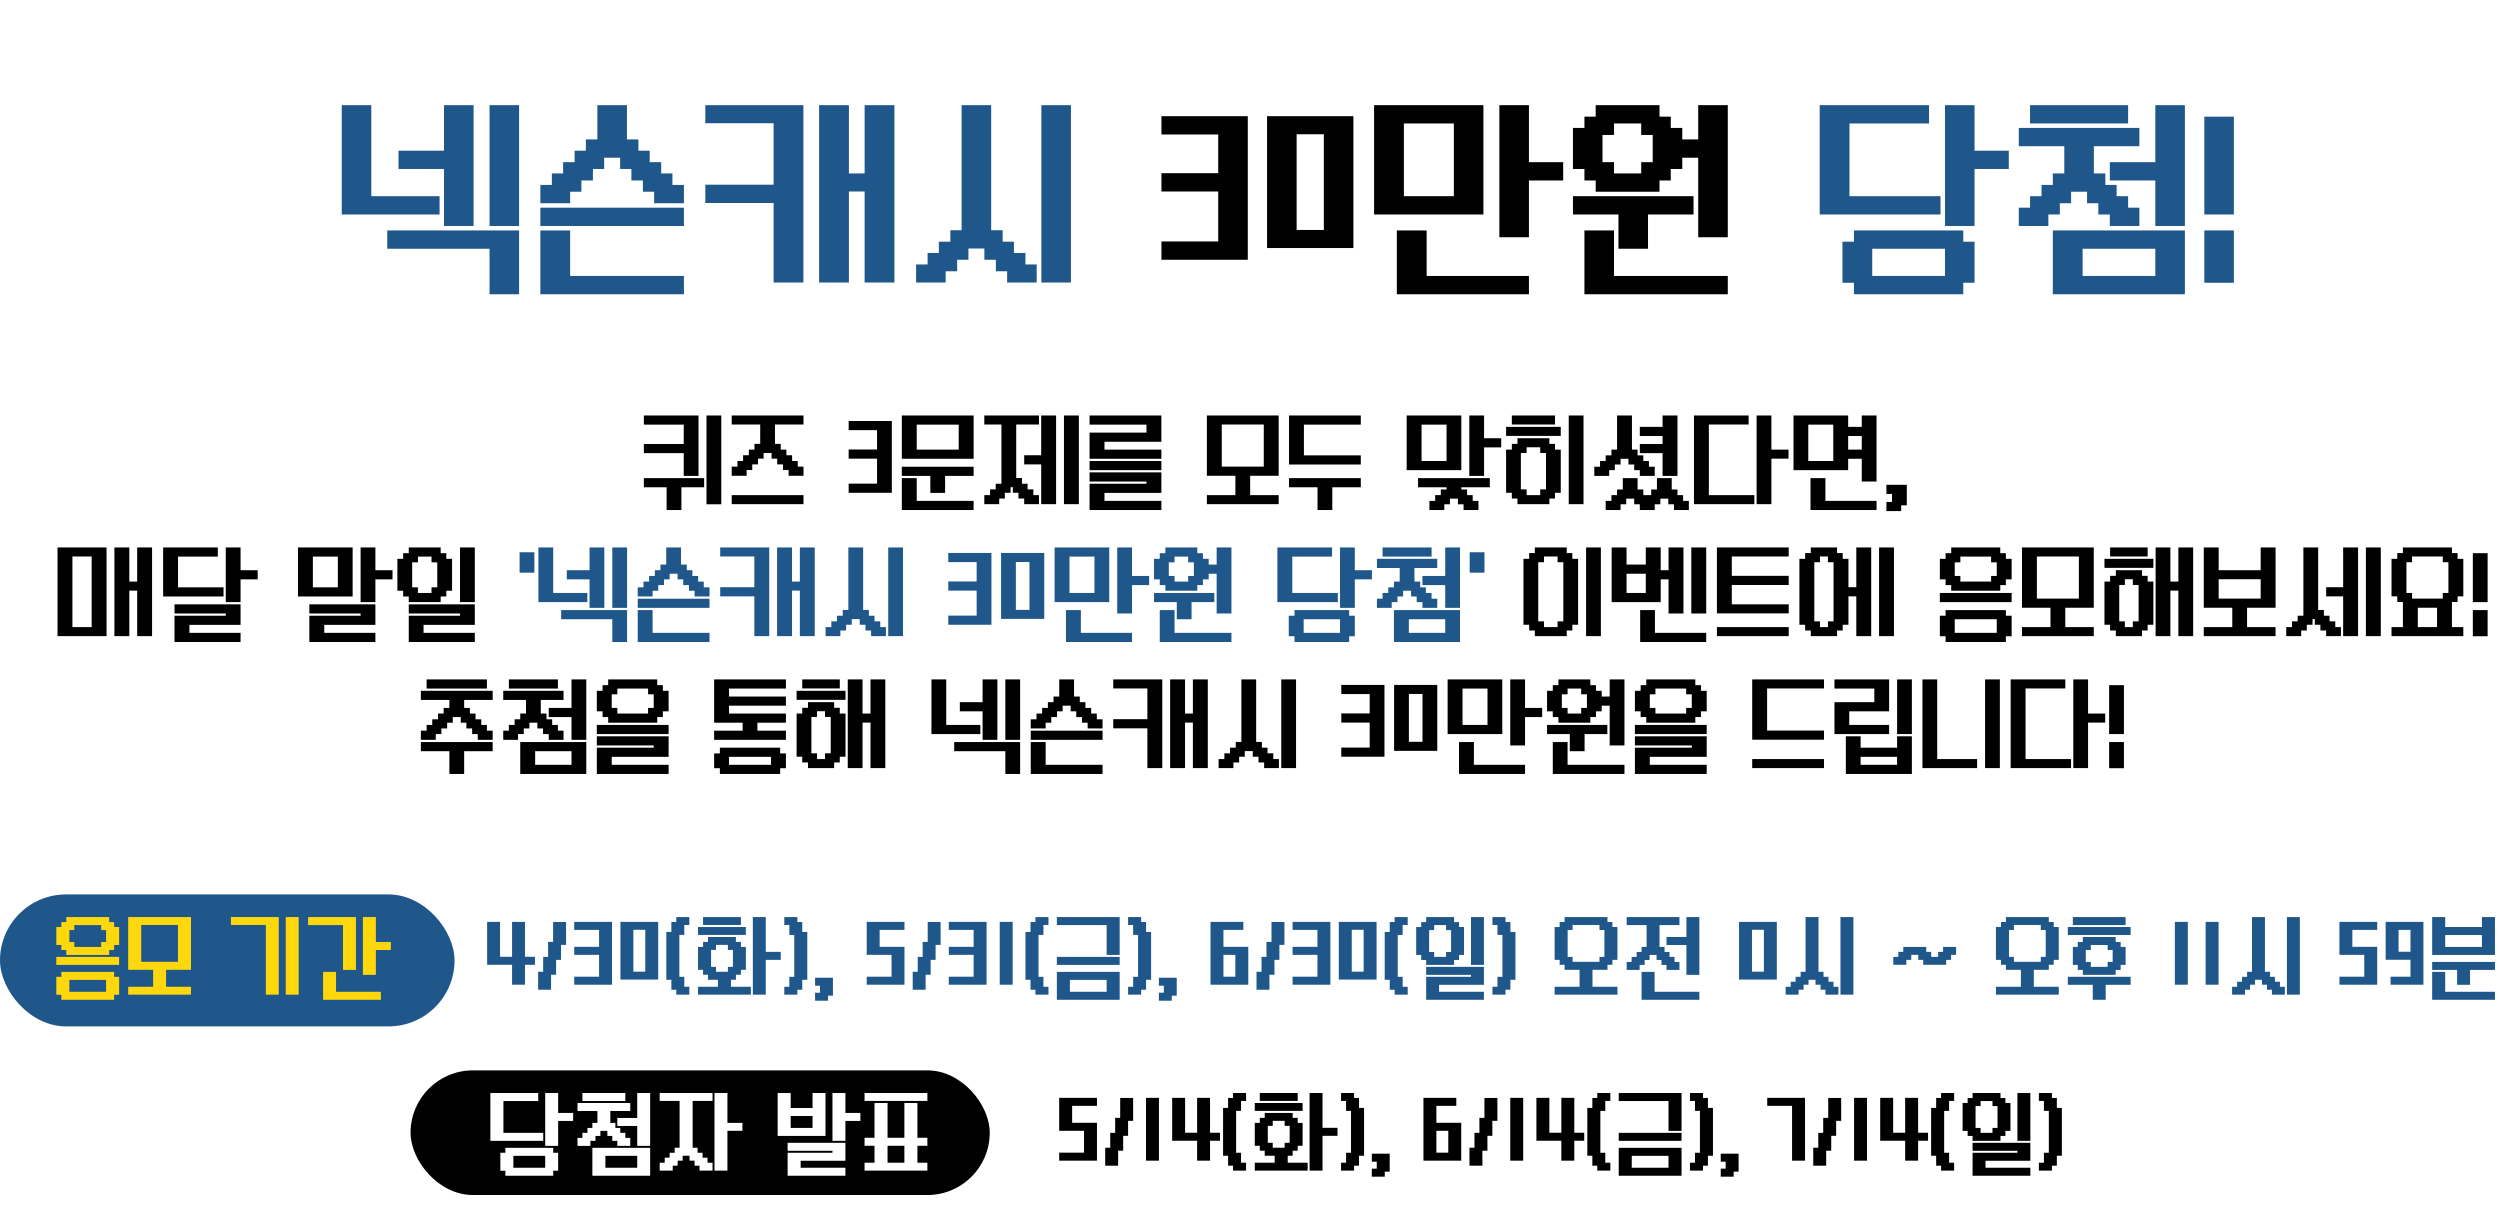 <svg width="341" height="167" viewBox="0 0 341 167" fill="none" xmlns="http://www.w3.org/2000/svg">
<g filter="url(#filter0_d_5013_6929)">
<path d="M66.773 38.136V31.928H52.821V29.432H70.805V38.136H66.773ZM60.565 28.824V21.048H54.357V18.552H60.565V12.344H64.597V28.824H60.565ZM66.773 28.824V12.344H70.805V28.824H66.773ZM46.613 27.256V12.344H50.645V24.76H59.957V27.256H46.613ZM73.705 38.136V29.432H77.769V35.64H93.289V38.136H73.705ZM73.705 28.824V26.328H93.289V28.824H73.705ZM73.705 25.72V23.224H75.273V21.656H76.809V20.12H78.377V18.552H79.913V17.016H81.481V12.344H85.513V17.016H87.081V18.552H88.617V20.12H90.185V21.656H91.721V23.224H93.289V25.72H89.225V24.152H87.689V22.616H86.121V21.048H84.585V19.512H82.409V21.048H80.873V22.616H79.305V24.152H77.769V25.72H73.705ZM105.519 36.536V25.688H96.207V23.192H105.519V14.808H96.207V12.344H109.583V36.536H105.519ZM111.727 36.536V12.344H115.791V21.656H117.935V12.344H121.999V36.536H117.935V24.12H115.791V36.536H111.727ZM124.956 36.536V34.072H126.524V32.504H128.06V30.968H129.628V29.4H131.164V12.344H135.196V29.4H136.764V30.968H138.3V32.504H139.868V34.072H141.404V36.536H137.372V35H135.836V33.432H134.268V31.896H132.092V33.432H130.556V35H128.988V36.536H124.956ZM142.044 36.536V12.344H146.076V36.536H142.044ZM252.879 38.136V36.568H251.311V30.968H252.879V29.432H267.791V30.968H269.327V36.568H267.791V38.136H252.879ZM265.295 35.64V31.928H255.375V35.64H265.295ZM265.295 28.824V12.344H269.327V18.552H273.999V21.048H269.327V28.824H265.295ZM248.207 27.256V12.344H263.119V14.84H252.271V24.76H264.687V27.256H248.207ZM280.003 38.136V29.432H298.019V38.136H280.003ZM293.987 35.64V31.928H284.067V35.64H293.987ZM275.363 28.824V26.328H276.899V24.76H278.467V23.224H280.003V21.656H281.571V17.944H275.363V15.448H291.811V17.944H285.603V21.656H287.171V23.224H288.707V24.76H290.275V26.328H291.811V28.824H287.779V27.256H286.211V25.72H284.675V24.152H282.499V25.72H280.963V27.256H279.395V28.824H275.363ZM293.987 28.824V22.616H287.779V20.12H293.987V12.344H298.019V28.824H293.987ZM276.899 14.84V12.344H290.275V14.84H276.899ZM300.668 36.568V29.432H304.7V36.568H300.668ZM300.668 27.256V13.912H304.7V27.256H300.668Z" fill="#1F578B"/>
<path d="M158.421 33.432V30.936H166.165V24.12H158.421V21.624H166.165V16.344H158.421V13.848H170.197V33.432H158.421ZM172.828 31.832V13.848H184.604V31.832H172.828ZM180.572 29.368V16.312H176.86V29.368H180.572ZM190.53 38.136V29.432H194.594V35.64H208.546V38.136H190.53ZM204.514 30.36V12.344H208.546V20.12H213.218V22.616H208.546V30.36H204.514ZM187.426 27.256V12.344H202.338V27.256H187.426ZM198.306 24.76V14.84H191.49V24.76H198.306ZM216.117 38.136V29.432H220.149V35.64H235.669V38.136H216.117ZM220.757 31.928V27.256H214.549V24.76H230.997V27.256H224.789V31.928H220.757ZM231.637 30.36V19.512H229.461V21.048H227.893V22.616H226.357V24.152H217.653V22.616H216.117V21.048H214.549V15.448H216.117V13.912H217.653V12.344H226.357V13.912H227.893V15.448H229.461V17.016H231.637V12.344H235.669V30.36H231.637ZM223.861 21.656V20.12H225.429V16.408H223.861V14.84H220.149V16.408H218.581V20.12H220.149V21.656H223.861Z" fill="black"/>
</g>
<g clip-path="url(#clip0_5013_6929)">
<path d="M90.926 69.568V66.464H87.822V65.216H96.046V66.464H92.942V69.568H90.926ZM96.366 68.784V56.672H98.382V68.784H96.366ZM93.262 64.912V61.808H87.822V60.56H93.262V57.92H87.822V56.672H95.278V64.912H93.262ZM99.806 68.768V67.536H109.598V68.768H99.806ZM99.806 64.896V63.648H100.59V62.88H101.358V62.096H102.142V61.328H102.91V60.544H103.694V57.904H99.806V56.672H109.598V57.904H105.71V60.544H106.494V61.328H107.262V62.096H108.046V62.88H108.814V63.648H109.598V64.896H107.566V64.112H106.798V63.344H106.014V62.56H105.246V61.792H104.158V62.56H103.39V63.344H102.606V64.112H101.838V64.896H99.806ZM115.758 67.216V65.968H119.63V62.56H115.758V61.312H119.63V58.672H115.758V57.424H121.646V67.216H115.758ZM123.009 69.568V65.216H125.041V68.32H132.801V69.568H123.009ZM126.897 67.232V64.912H123.009V63.664H132.801V64.912H128.913V67.232H126.897ZM123.009 62.576V56.672H132.801V62.576H123.009ZM130.769 61.328V57.92H125.041V61.328H130.769ZM134.26 68.768V67.536H135.044V66.752H135.812V65.984H136.596V57.904H134.26V56.672H141.716V57.904H138.612V65.2H139.396V65.984H140.164V66.752H140.948V67.536H141.716V68.768H139.7V68H138.916V67.216H138.148V66.448H137.844V67.216H137.06V68H136.292V68.768H134.26ZM142.02 68.768V63.344H139.7V62.096H142.02V56.672H144.052V68.768H142.02ZM145.124 68.768V56.672H147.156V68.768H145.124ZM148.618 69.568V65.984H156.378V65.68H148.618V64.432H158.41V67.232H150.65V68.32H158.41V69.568H148.618ZM148.618 64.128V62.88H158.41V64.128H148.618ZM148.618 62.576V59.008H156.378V57.92H148.618V56.672H158.41V60.256H150.65V61.328H158.41V62.576H148.618ZM164.618 68.768V67.536H168.506V64.896H164.618V56.672H174.41V64.896H170.522V67.536H174.41V68.768H164.618ZM172.378 63.648V57.904H166.65V63.648H172.378ZM179.709 69.568V66.464H175.821V65.216H185.613V66.464H181.725V69.568H179.709ZM175.821 63.36V56.672H185.613V57.92H177.853V62.112H185.613V63.36H175.821ZM194.973 69.568V68.32H195.757V67.536H196.525V66.768H197.309V66.464H193.421V65.216H203.213V66.464H199.325V66.768H200.109V67.536H200.877V68.32H201.661V69.568H199.629V68.784H198.861V68.016H197.773V68.784H197.005V69.568H194.973ZM200.413 64.912V56.672H202.429V59.776H204.765V61.024H202.429V64.912H200.413ZM191.869 64.128V56.672H199.325V64.128H191.869ZM197.309 62.88V57.92H193.901V62.88H197.309ZM206.983 68.768V68H206.215V67.216H205.431V61.328H206.215V60.544H206.983V59.776H211.335V60.544H212.103V61.328H212.887V67.216H212.103V68H211.335V68.768H206.983ZM213.975 68.768V56.672H215.991V68.768H213.975ZM210.087 67.536V66.752H210.871V61.792H210.087V61.008H208.231V61.792H207.447V66.752H208.231V67.536H210.087ZM205.431 59.456V58.224H212.887V59.456H205.431ZM206.215 57.904V56.672H212.103V57.904H206.215ZM219.015 69.568V68.32H219.799V67.536H220.567V66.768H221.351V65.216H223.367V66.768H224.151V67.536H225.223V66.768H226.007V65.216H228.023V66.768H228.807V67.536H229.575V68.32H230.359V69.568H228.327V68.784H227.559V68.016H226.471V68.784H225.703V69.568H223.671V68.784H222.903V68.016H221.815V68.784H221.047V69.568H219.015ZM217.463 64.912V63.664H218.247V62.88H219.015V62.112H219.799V61.328H220.567V56.672H222.599V61.328H223.367V62.112H224.151V62.88H224.919V63.664H225.703V64.912H223.671V64.128H222.903V63.36H222.119V62.576H221.047V63.36H220.263V64.128H219.495V64.912H217.463ZM226.775 64.912V61.808H223.671V60.56H226.775V59.472H223.671V58.224H226.775V56.672H228.807V64.912H226.775ZM231.057 68.768V56.672H238.513V57.904H233.089V67.536H239.297V68.768H231.057ZM239.601 68.768V56.672H241.617V61.328H243.953V62.56H241.617V68.768H239.601ZM246.954 69.568V65.216H248.986V68.32H255.962V69.568H246.954ZM253.946 65.68V62.576H252.09V64.128H244.634V56.672H252.09V58.224H253.946V56.672H255.962V65.68H253.946ZM250.058 62.88V57.92H246.65V62.88H250.058ZM253.946 61.328V59.472H252.09V61.328H253.946ZM257.303 69.712V68.464H258.071V67.376H257.303V66.128H260.087V68.928H259.319V69.712H257.303ZM7.846 86.768V74.672H14.534V86.768H7.846ZM15.606 86.768V74.672H17.638V79.328H18.71V74.672H20.742V86.768H18.71V80.56H17.638V86.768H15.606ZM12.502 85.536V75.904H9.878V85.536H12.502ZM23.804 87.568V83.984H30.796V83.68H23.804V82.432H32.812V85.232H25.836V86.32H32.812V87.568H23.804ZM30.796 82.128V74.672H32.812V77.776H35.148V79.024H32.812V82.128H30.796ZM22.252 81.36V74.672H29.708V75.92H24.284V80.112H30.492V81.36H22.252ZM42.195 87.568V83.984H49.187V83.68H42.195V82.432H51.203V85.232H44.227V86.32H51.203V87.568H42.195ZM49.187 82.128V74.672H51.203V77.776H53.539V79.024H51.203V82.128H49.187ZM40.643 81.36V74.672H48.099V81.36H40.643ZM46.083 80.112V75.92H42.675V80.112H46.083ZM55.756 87.568V83.984H62.748V83.68H55.756V82.432H64.764V85.232H57.772V86.32H64.764V87.568H55.756ZM55.756 82.128V81.36H54.988V80.576H54.204V76.224H54.988V75.456H55.756V74.672H60.108V75.456H60.876V76.224H61.66V80.576H60.876V81.36H60.108V82.128H55.756ZM62.748 82.128V74.672H64.764V82.128H62.748ZM58.86 80.88V80.112H59.644V76.704H58.86V75.92H57.004V76.704H56.22V80.112H57.004V80.88H58.86ZM209.35 86.768V86H208.582V85.216H207.798V76.224H208.582V75.44H209.35V74.672H213.702V75.44H214.47V76.224H215.254V85.216H214.47V86H213.702V86.768H209.35ZM216.342 86.768V74.672H218.358V86.768H216.342ZM212.454 85.536V84.752H213.238V76.688H212.454V75.904H210.598V76.688H209.814V84.752H210.598V85.536H212.454ZM223.718 87.568V83.216H225.734V86.32H232.726V87.568H223.718ZM227.59 83.68V79.024H226.518V82.128H219.83V74.672H221.862V77.008H224.486V74.672H226.518V77.776H227.59V74.672H229.622V83.68H227.59ZM230.694 83.68V74.672H232.726V83.68H230.694ZM224.486 80.88V78.256H221.862V80.88H224.486ZM234.188 86.768V85.536H243.98V86.768H234.188ZM234.188 83.664V74.672H243.98V75.904H236.22V78.544H243.98V79.792H236.22V82.432H243.98V83.664H234.188ZM246.992 86.768V86H246.224V85.216H245.44V76.224H246.224V75.44H246.992V74.672H250.576V75.44H251.344V76.224H252.128V80.096H253.2V74.672H255.232V86.768H253.2V81.344H252.128V85.216H251.344V86H250.576V86.768H246.992ZM256.304 86.768V74.672H258.336V86.768H256.304ZM249.328 85.536V84.752H250.096V76.688H249.328V75.904H248.24V76.688H247.472V84.752H248.24V85.536H249.328ZM265.379 87.568V86.784H264.595V83.984H265.379V83.216H273.603V83.984H274.387V86.784H273.603V87.568H265.379ZM272.355 86.32V84.464H266.627V86.32H272.355ZM264.595 82.128V80.88H274.387V82.128H264.595ZM266.147 80.576V79.808H265.379V79.024H264.595V76.224H265.379V75.456H266.147V74.672H272.835V75.456H273.603V76.224H274.387V79.024H273.603V79.808H272.835V80.576H266.147ZM271.587 79.328V78.56H272.355V76.704H271.587V75.92H267.395V76.704H266.627V78.56H267.395V79.328H271.587ZM275.798 86.768V85.536H279.686V82.896H275.798V74.672H285.59V82.896H281.702V85.536H285.59V86.768H275.798ZM283.558 81.648V75.904H277.83V81.648H283.558ZM288.601 86.768V86H287.817V85.216H287.049V79.328H287.817V78.544H288.601V77.776H292.169V78.544H292.937V79.328H293.721V85.216H292.937V86H292.169V86.768H288.601ZM294.025 86.768V74.672H296.041V79.328H297.129V74.672H299.145V86.768H297.129V80.56H296.041V86.768H294.025ZM290.921 85.536V84.752H291.705V79.792H290.921V79.008H289.833V79.792H289.065V84.752H289.833V85.536H290.921ZM287.049 77.456V76.224H293.721V77.456H287.049ZM287.817 75.904V74.672H292.937V75.904H287.817ZM300.595 86.768V85.536H304.483V82.896H300.595V74.672H302.627V77.776H308.355V74.672H310.387V82.896H306.499V85.536H310.387V86.768H300.595ZM308.355 81.648V79.008H302.627V81.648H308.355ZM311.846 86.768V85.536H312.63V84.752H313.398V83.984H314.182V74.672H316.198V83.2H316.982V83.984H317.75V84.752H318.534V85.536H319.302V86.768H317.286V86H316.502V85.216H315.734V84.448H315.43V85.216H314.646V86H313.878V86.768H311.846ZM319.606 86.768V81.344H317.286V80.096H319.606V74.672H321.638V86.768H319.606ZM322.71 86.768V74.672H324.742V86.768H322.71ZM326.204 86.768V85.536H327.756V82.112H326.988V81.344H326.204V76.224H326.988V75.44H327.756V74.672H334.444V75.44H335.212V76.224H335.996V81.344H335.212V82.112H334.444V85.536H335.996V86.768H326.204ZM332.412 85.536V82.896H329.788V85.536H332.412ZM333.196 81.648V80.88H333.964V76.688H333.196V75.904H329.004V76.688H328.236V80.88H329.004V81.648H333.196ZM337.295 86.784V83.216H339.311V86.784H337.295ZM337.295 82.128V75.456H339.311V82.128H337.295ZM61.295 105.568V102.464H57.407V101.216H67.199V102.464H63.311V105.568H61.295ZM57.407 100.912V99.664H58.191V98.88H58.959V98.112H59.743V97.328H60.511V96.56H61.295V95.472H57.407V94.224H67.199V95.472H63.311V96.56H64.095V97.328H64.863V98.112H65.647V98.88H66.415V99.664H67.199V100.912H65.167V100.128H64.399V99.36H63.615V98.576H62.847V97.808H61.759V98.576H60.991V99.36H60.207V100.128H59.439V100.912H57.407ZM58.191 93.92V92.672H66.415V93.92H58.191ZM70.962 105.568V101.216H79.97V105.568H70.962ZM77.954 104.32V102.464H72.994V104.32H77.954ZM68.642 100.912V99.664H69.41V98.88H70.194V98.112H70.962V97.328H71.746V95.472H68.642V94.224H76.866V95.472H73.762V97.328H74.546V98.112H75.314V98.88H76.098V99.664H76.866V100.912H74.85V100.128H74.066V99.36H73.298V98.576H72.21V99.36H71.442V100.128H70.658V100.912H68.642ZM77.954 100.912V97.808H74.85V96.56H77.954V92.672H79.97V100.912H77.954ZM69.41 93.92V92.672H76.098V93.92H69.41ZM81.407 105.568V101.984H89.167V101.68H81.407V100.432H91.199V103.232H83.439V104.32H91.199V105.568H81.407ZM81.407 100.128V98.88H91.199V100.128H81.407ZM82.959 98.576V97.808H82.191V97.024H81.407V94.224H82.191V93.456H82.959V92.672H89.647V93.456H90.415V94.224H91.199V97.024H90.415V97.808H89.647V98.576H82.959ZM88.399 97.328V96.56H89.167V94.704H88.399V93.92H84.207V94.704H83.439V96.56H84.207V97.328H88.399ZM98.191 105.568V104.784H97.407V102.768H98.191V101.984H106.415V102.768H107.199V104.784H106.415V105.568H98.191ZM105.167 104.32V103.232H99.439V104.32H105.167ZM97.407 100.912V99.664H101.295V98.576H97.407V92.672H107.199V93.92H99.439V95.008H107.199V96.256H99.439V97.328H107.199V98.576H103.311V99.664H107.199V100.912H97.407ZM110.21 104.768V104H109.426V103.216H108.658V97.328H109.426V96.544H110.21V95.776H113.778V96.544H114.546V97.328H115.33V103.216H114.546V104H113.778V104.768H110.21ZM115.634 104.768V92.672H117.65V97.328H118.738V92.672H120.754V104.768H118.738V98.56H117.65V104.768H115.634ZM112.53 103.536V102.752H113.314V97.792H112.53V97.008H111.442V97.792H110.674V102.752H111.442V103.536H112.53ZM108.658 95.456V94.224H115.33V95.456H108.658ZM109.426 93.904V92.672H114.546V93.904H109.426ZM137.129 105.568V102.464H130.153V101.216H139.145V105.568H137.129ZM134.025 100.912V97.024H130.921V95.776H134.025V92.672H136.041V100.912H134.025ZM137.129 100.912V92.672H139.145V100.912H137.129ZM127.049 100.128V92.672H129.065V98.88H133.721V100.128H127.049ZM140.595 105.568V101.216H142.627V104.32H150.387V105.568H140.595ZM140.595 100.912V99.664H150.387V100.912H140.595ZM140.595 99.36V98.112H141.379V97.328H142.147V96.56H142.931V95.776H143.699V95.008H144.483V92.672H146.499V95.008H147.283V95.776H148.051V96.56H148.835V97.328H149.603V98.112H150.387V99.36H148.355V98.576H147.587V97.808H146.803V97.024H146.035V96.256H144.947V97.024H144.179V97.808H143.395V98.576H142.627V99.36H140.595ZM156.502 104.768V99.344H151.846V98.096H156.502V93.904H151.846V92.672H158.534V104.768H156.502ZM159.606 104.768V92.672H161.638V97.328H162.71V92.672H164.742V104.768H162.71V98.56H161.638V104.768H159.606ZM166.22 104.768V103.536H167.004V102.752H167.772V101.984H168.556V101.2H169.324V92.672H171.34V101.2H172.124V101.984H172.892V102.752H173.676V103.536H174.444V104.768H172.428V104H171.66V103.216H170.876V102.448H169.788V103.216H169.02V104H168.236V104.768H166.22ZM174.764 104.768V92.672H176.78V104.768H174.764ZM182.953 103.216V101.968H186.825V98.56H182.953V97.312H186.825V94.672H182.953V93.424H188.841V103.216H182.953ZM190.156 102.416V93.424H196.044V102.416H190.156ZM194.028 101.184V94.656H192.172V101.184H194.028ZM199.007 105.568V101.216H201.039V104.32H208.015V105.568H199.007ZM205.999 101.68V92.672H208.015V96.56H210.351V97.808H208.015V101.68H205.999ZM197.455 100.128V92.672H204.911V100.128H197.455ZM202.895 98.88V93.92H199.487V98.88H202.895ZM211.801 105.568V101.216H213.817V104.32H221.577V105.568H211.801ZM214.121 102.464V100.128H211.017V98.88H219.241V100.128H216.137V102.464H214.121ZM219.561 101.68V96.256H218.473V97.024H217.689V97.808H216.921V98.576H212.569V97.808H211.801V97.024H211.017V94.224H211.801V93.456H212.569V92.672H216.921V93.456H217.689V94.224H218.473V95.008H219.561V92.672H221.577V101.68H219.561ZM215.673 97.328V96.56H216.457V94.704H215.673V93.92H213.817V94.704H213.033V96.56H213.817V97.328H215.673ZM223.001 105.568V101.984H230.761V101.68H223.001V100.432H232.793V103.232H225.033V104.32H232.793V105.568H223.001ZM223.001 100.128V98.88H232.793V100.128H223.001ZM224.553 98.576V97.808H223.785V97.024H223.001V94.224H223.785V93.456H224.553V92.672H231.241V93.456H232.009V94.224H232.793V97.024H232.009V97.808H231.241V98.576H224.553ZM229.993 97.328V96.56H230.761V94.704H229.993V93.92H225.801V94.704H225.033V96.56H225.801V97.328H229.993ZM239.001 104.768V103.536H248.793V104.768H239.001ZM239.001 100.896V92.672H248.793V93.904H241.033V99.648H248.793V100.896H239.001ZM251.772 105.568V100.432H253.788V101.984H258.764V100.432H260.78V105.568H251.772ZM258.764 104.32V103.232H253.788V104.32H258.764ZM250.22 100.128V95.776H255.66V93.92H250.22V92.672H257.676V97.024H252.236V98.88H257.676V100.128H250.22ZM258.764 100.128V92.672H260.78V100.128H258.764ZM262.22 104.768V92.672H264.236V103.536H269.676V104.768H262.22ZM270.764 104.768V92.672H272.78V104.768H270.764ZM274.252 104.768V92.672H281.708V93.904H276.284V103.536H282.492V104.768H274.252ZM282.796 104.768V92.672H284.812V97.328H287.148V98.56H284.812V104.768H282.796ZM287.686 104.784V101.216H289.702V104.784H287.686ZM287.686 100.128V93.456H289.702V100.128H287.686Z" fill="black"/>
<path d="M70.873 78.112V75.328H72.889V78.112H70.873ZM83.519 87.568V84.464H76.543V83.216H85.535V87.568H83.519ZM80.415 82.912V79.024H77.311V77.776H80.415V74.672H82.431V82.912H80.415ZM83.519 82.912V74.672H85.535V82.912H83.519ZM73.439 82.128V74.672H75.456V80.88H80.112V82.128H73.439ZM86.985 87.568V83.216H89.017V86.32H96.777V87.568H86.985ZM86.985 82.912V81.664H96.777V82.912H86.985ZM86.985 81.36V80.112H87.769V79.328H88.537V78.56H89.321V77.776H90.089V77.008H90.873V74.672H92.889V77.008H93.673V77.776H94.441V78.56H95.225V79.328H95.993V80.112H96.777V81.36H94.745V80.576H93.977V79.808H93.193V79.024H92.425V78.256H91.337V79.024H90.569V79.808H89.785V80.576H89.017V81.36H86.985ZM102.892 86.768V81.344H98.236V80.096H102.892V75.904H98.236V74.672H104.924V86.768H102.892ZM105.996 86.768V74.672H108.028V79.328H109.1V74.672H111.132V86.768H109.1V80.56H108.028V86.768H105.996ZM112.611 86.768V85.536H113.395V84.752H114.163V83.984H114.947V83.2H115.715V74.672H117.731V83.2H118.515V83.984H119.283V84.752H120.067V85.536H120.835V86.768H118.819V86H118.051V85.216H117.267V84.448H116.179V85.216H115.411V86H114.627V86.768H112.611ZM121.155 86.768V74.672H123.171V86.768H121.155ZM129.344 85.216V83.968H133.216V80.56H129.344V79.312H133.216V76.672H129.344V75.424H135.232V85.216H129.344ZM136.547 84.416V75.424H142.435V84.416H136.547ZM140.419 83.184V76.656H138.563V83.184H140.419ZM145.398 87.568V83.216H147.43V86.32H154.406V87.568H145.398ZM152.39 83.68V74.672H154.406V78.56H156.742V79.808H154.406V83.68H152.39ZM143.846 82.128V74.672H151.302V82.128H143.846ZM149.286 80.88V75.92H145.878V80.88H149.286ZM158.192 87.568V83.216H160.208V86.32H167.968V87.568H158.192ZM160.512 84.464V82.128H157.408V80.88H165.632V82.128H162.528V84.464H160.512ZM165.952 83.68V78.256H164.864V79.024H164.08V79.808H163.312V80.576H158.96V79.808H158.192V79.024H157.408V76.224H158.192V75.456H158.96V74.672H163.312V75.456H164.08V76.224H164.864V77.008H165.952V74.672H167.968V83.68H165.952ZM162.064 79.328V78.56H162.848V76.704H162.064V75.92H160.208V76.704H159.424V78.56H160.208V79.328H162.064ZM176.572 87.568V86.784H175.788V83.984H176.572V83.216H184.028V83.984H184.796V86.784H184.028V87.568H176.572ZM182.78 86.32V84.464H177.82V86.32H182.78ZM182.78 82.912V74.672H184.796V77.776H187.132V79.024H184.796V82.912H182.78ZM174.236 82.128V74.672H181.692V75.92H176.268V80.88H182.476V82.128H174.236ZM190.134 87.568V83.216H199.142V87.568H190.134ZM197.126 86.32V84.464H192.166V86.32H197.126ZM187.814 82.912V81.664H188.582V80.88H189.366V80.112H190.134V79.328H190.918V77.472H187.814V76.224H196.038V77.472H192.934V79.328H193.718V80.112H194.486V80.88H195.27V81.664H196.038V82.912H194.022V82.128H193.238V81.36H192.47V80.576H191.382V81.36H190.614V82.128H189.83V82.912H187.814ZM197.126 82.912V79.808H194.022V78.56H197.126V74.672H199.142V82.912H197.126ZM188.582 75.92V74.672H195.27V75.92H188.582ZM200.467 78.112V75.328H202.483V78.112H200.467Z" fill="#1F578B"/>
</g>
<rect y="122" width="62" height="18" rx="9" fill="#1F578B"/>
<rect x="56" y="146" width="79" height="17" rx="8.5" fill="black"/>
<path d="M8.368 136.372V135.686H7.682V133.236H8.368V132.564H15.564V133.236H16.25V135.686H15.564V136.372H8.368ZM14.472 135.28V133.656H9.46V135.28H14.472ZM7.682 131.612V130.52H16.25V131.612H7.682ZM9.04 130.254V129.582H8.368V128.896H7.682V126.446H8.368V125.774H9.04V125.088H14.892V125.774H15.564V126.446H16.25V128.896H15.564V129.582H14.892V130.254H9.04ZM13.8 129.162V128.49H14.472V126.866H13.8V126.18H10.132V126.866H9.46V128.49H10.132V129.162H13.8ZM17.485 135.672V134.594H20.887V132.284H17.485V125.088H26.053V132.284H22.651V134.594H26.053V135.672H17.485ZM24.275 131.192V126.166H19.263V131.192H24.275ZM36.259 135.672V126.166H31.499V125.088H38.023V135.672H36.259ZM38.975 135.672V125.088H40.739V135.672H38.975ZM44.071 136.372V132.564H45.835V135.28H51.953V136.372H44.071ZM49.503 132.97V125.088H51.267V128.49H53.311V129.582H51.267V132.97H49.503ZM46.787 132.298V126.18H42.027V125.088H48.551V132.298H46.787Z" fill="#FFD70D"/>
<path d="M68.933 160.372V159.686H68.247V157.236H68.933V156.564H75.457V157.236H76.129V159.686H75.457V160.372H68.933ZM74.365 159.28V157.656H70.025V159.28H74.365ZM74.365 156.298V149.088H76.129V151.804H78.173V152.896H76.129V156.298H74.365ZM66.889 155.612V149.088H73.413V150.18H68.667V154.52H74.099V155.612H66.889ZM80.8 160.372V156.564H88.682V160.372H80.8ZM86.918 159.28V157.656H82.578V159.28H86.918ZM78.77 156.298V155.206H79.442V154.52H80.128V153.848H80.8V153.162H81.486V151.538H78.77V150.446H85.966V151.538H83.25V153.162H83.936V153.848H84.608V154.52H85.294V155.206H85.966V156.298H84.202V155.612H83.516V154.94H82.844V154.254H81.892V154.94H81.22V155.612H80.534V156.298H78.77ZM86.918 156.298V153.582H84.202V152.49H86.918V149.088H88.682V156.298H86.918ZM79.442 150.18V149.088H85.294V150.18H79.442ZM89.981 159.672V158.594H90.667V157.908H91.339V157.236H92.025V156.55H92.697V150.166H89.981V149.088H97.191V150.166H94.475V156.55H95.147V157.236H95.833V157.908H96.505V158.594H97.191V159.672H95.413V159H94.741V158.314H94.055V157.642H93.117V158.314H92.431V159H91.759V159.672H89.981ZM97.457 159.672V149.088H99.221V153.162H101.265V154.24H99.221V159.672H97.457ZM107.431 160.372V157.236H113.549V156.97H107.431V155.878H115.313V158.328H109.209V159.28H115.313V160.372H107.431ZM113.549 155.612V149.088H115.313V151.804H117.357V152.896H115.313V155.612H113.549ZM106.073 154.94V149.088H107.851V151.132H110.833V149.088H112.597V154.94H106.073ZM110.833 153.848V152.224H107.851V153.848H110.833ZM117.926 159.672V158.594H119.284V156.284H117.926V155.192H119.284V150.446H121.062V155.192H123.358V150.446H125.136V155.192H126.494V156.284H125.136V158.594H126.494V159.672H117.926ZM123.358 158.594V156.284H121.062V158.594H123.358ZM117.926 150.166V149.088H126.494V150.166H117.926Z" fill="white"/>
<path d="M69.846 134.314V131.598H66.444V125.746H68.207V130.506H69.846V125.746H71.609V130.506H72.968V131.598H71.609V134.314H69.846ZM73.401 135V132.55H74.088V130.52H74.76V128.476H75.445V125.76H77.21V128.882H76.523V130.926H75.852V132.956H75.165V135H73.401ZM78.324 134.314V133.222H81.712V130.24H78.324V129.148H81.712V126.838H78.324V125.746H83.476V134.314H78.324ZM84.627 133.614V125.746H89.779V133.614H84.627ZM88.015 132.536V126.824H86.391V132.536H88.015ZM92.246 135.672V135H91.573V133.642H90.888V127.118H91.573V125.76H92.246V125.088H94.023V126.166H93.338V127.524H92.665V133.236H93.338V134.594H94.023V135.672H92.246ZM95.211 135.672V134.594H97.927V133.642H96.569V132.956H95.897V132.284H95.211V129.162H95.897V128.476H96.569V127.804H100.377V128.476H101.063V129.162H101.735V132.284H101.063V132.956H100.377V133.642H99.705V134.594H102.421V135.672H95.211ZM102.687 135.672V125.088H104.451V129.834H106.495V130.926H104.451V135.672H102.687ZM99.285 132.55V131.878H99.971V129.568H99.285V128.882H97.661V129.568H96.989V131.878H97.661V132.55H99.285ZM95.211 127.524V126.446H101.735V127.524H95.211ZM95.897 126.166V125.088H101.063V126.166H95.897ZM106.979 135.672V134.594H107.665V133.236H108.337V127.524H107.665V126.166H106.979V125.088H108.757V125.76H109.429V127.118H110.115V133.642H109.429V135H108.757V135.672H106.979ZM111.177 136.498V135.406H111.849V134.454H111.177V133.362H113.613V135.812H112.941V136.498H111.177ZM118.219 134.314V133.222H121.607V130.24H118.219V125.746H123.371V126.838H119.983V129.148H123.371V134.314H118.219ZM124.493 135V132.55H125.179V130.52H125.851V128.476H126.537V125.76H128.301V128.882H127.615V130.926H126.943V132.956H126.257V135H124.493ZM129.416 134.314V133.222H132.804V130.24H129.416V129.148H132.804V126.838H129.416V125.746H134.568V134.314H129.416ZM136.363 134.314V125.746H138.127V134.314H136.363ZM141.232 135.672V135H140.56V133.642H139.874V127.118H140.56V125.76H141.232V125.088H143.01V126.166H142.324V127.524H141.652V133.236H142.324V134.594H143.01V135.672H141.232ZM144.155 136.372V132.564H152.723V136.372H144.155ZM150.945 135.28V133.656H145.933V135.28H150.945ZM144.155 131.612V130.52H152.723V131.612H144.155ZM150.945 130.254V126.18H144.155V125.088H152.723V130.254H150.945ZM153.874 135.672V134.594H154.56V133.236H155.232V127.524H154.56V126.166H153.874V125.088H155.652V125.76H156.324V127.118H157.01V133.642H156.324V135H155.652V135.672H153.874ZM158.071 136.498V135.406H158.743V134.454H158.071V133.362H160.507V135.812H159.835V136.498H158.071ZM165.113 134.314V125.746H169.593V126.838H166.877V129.148H170.265V134.314H165.113ZM168.501 133.222V130.24H166.877V133.222H168.501ZM171.388 135V132.55H172.074V130.52H172.746V128.476H173.432V125.76H175.196V128.882H174.51V130.926H173.838V132.956H173.152V135H171.388ZM176.31 134.314V133.222H179.698V130.24H176.31V129.148H179.698V126.838H176.31V125.746H181.462V134.314H176.31ZM182.613 133.614V125.746H187.765V133.614H182.613ZM186.001 132.536V126.824H184.377V132.536H186.001ZM190.232 135.672V135H189.56V133.642H188.874V127.118H189.56V125.76H190.232V125.088H192.01V126.166H191.324V127.524H190.652V133.236H191.324V134.594H192.01V135.672H190.232ZM194.527 136.372V133.236H200.645V132.97H194.527V131.878H202.409V134.328H196.291V135.28H202.409V136.372H194.527ZM194.527 131.612V130.94H193.855V130.254H193.169V126.446H193.855V125.774H194.527V125.088H198.335V125.774H199.007V126.446H199.693V130.254H199.007V130.94H198.335V131.612H194.527ZM200.645 131.612V125.088H202.409V131.612H200.645ZM197.243 130.52V129.848H197.929V126.866H197.243V126.18H195.619V126.866H194.933V129.848H195.619V130.52H197.243ZM203.571 135.672V134.594H204.257V133.236H204.929V127.524H204.257V126.166H203.571V125.088H205.349V125.76H206.021V127.118H206.707V133.642H206.021V135H205.349V135.672H203.571ZM212.05 135.672V134.594H215.452V132.284H213.408V131.598H212.736V130.926H212.05V126.446H212.736V125.76H213.408V125.088H219.26V125.76H219.932V126.446H220.618V130.926H219.932V131.598H219.26V132.284H217.216V134.594H220.618V135.672H212.05ZM218.168 131.192V130.52H218.84V126.852H218.168V126.166H214.5V126.852H213.828V130.52H214.5V131.192H218.168ZM223.91 136.372V132.564H225.688V135.28H231.792V136.372H223.91ZM230.028 132.97V128.896H227.312V127.804H230.028V125.088H231.792V132.97H230.028ZM221.88 132.298V131.206H222.552V130.52H223.238V129.848H223.91V129.162H224.596V126.18H221.88V125.088H229.076V126.18H226.36V129.162H227.046V129.848H227.718V130.52H228.404V131.206H229.076V132.298H227.312V131.612H226.626V130.94H225.954V130.254H225.002V130.94H224.33V131.612H223.644V132.298H221.88ZM237.205 133.614V125.746H242.357V133.614H237.205ZM240.593 132.536V126.824H238.969V132.536H240.593ZM243.564 135.672V134.594H244.25V133.908H244.922V133.236H245.608V132.55H246.28V125.088H248.044V132.55H248.73V133.236H249.402V133.908H250.088V134.594H250.76V135.672H248.996V135H248.324V134.314H247.638V133.642H246.686V134.314H246.014V135H245.328V135.672H243.564ZM251.04 135.672V125.088H252.804V135.672H251.04ZM258.247 131.598V130.52H258.933V129.834H259.605V129.162H262.741V129.834H263.413V130.52H264.365V129.834H265.037V129.162H266.815V130.24H266.129V130.926H265.457V131.598H262.321V130.926H261.649V130.24H260.697V130.926H260.025V131.598H258.247ZM272.247 135.672V134.594H275.649V132.284H273.605V131.598H272.933V130.926H272.247V126.446H272.933V125.76H273.605V125.088H279.457V125.76H280.129V126.446H280.815V130.926H280.129V131.598H279.457V132.284H277.413V134.594H280.815V135.672H272.247ZM278.365 131.192V130.52H279.037V126.852H278.365V126.166H274.697V126.852H274.025V130.52H274.697V131.192H278.365ZM285.452 136.372V134.328H282.05V133.236H290.618V134.328H287.216V136.372H285.452ZM284.094 132.97V132.298H283.408V131.612H282.736V129.162H283.408V128.49H284.094V127.804H288.574V128.49H289.26V129.162H289.932V131.612H289.26V132.298H288.574V132.97H284.094ZM287.482 131.878V131.206H288.168V129.582H287.482V128.896H285.186V129.582H284.5V131.206H285.186V131.878H287.482ZM282.05 127.538V126.446H290.618V127.538H282.05ZM282.736 126.18V125.088H289.932V126.18H282.736ZM296.652 134.314V125.746H298.416V134.314H296.652ZM300.849 134.314V125.746H302.613V134.314H300.849ZM304.458 135.672V134.594H305.144V133.908H305.816V133.236H306.502V132.55H307.174V125.088H308.938V132.55H309.624V133.236H310.296V133.908H310.982V134.594H311.654V135.672H309.89V135H309.218V134.314H308.532V133.642H307.58V134.314H306.908V135H306.222V135.672H304.458ZM311.934 135.672V125.088H313.698V135.672H311.934ZM319.099 134.314V133.222H322.487V130.24H319.099V125.746H324.251V126.838H320.863V129.148H324.251V134.314H319.099ZM326.074 134.314V133.222H328.79V130.912H325.402V125.746H330.554V134.314H326.074ZM328.79 129.82V126.838H327.166V129.82H328.79ZM331.747 136.372V132.564H333.525V135.28H340.315V136.372H331.747ZM335.149 134.328V132.298H331.747V131.206H340.315V132.298H336.913V134.328H335.149ZM331.747 130.254V125.088H333.525V126.446H338.537V125.088H340.315V130.254H331.747ZM338.537 129.162V127.538H333.525V129.162H338.537Z" fill="#1F578B"/>
<path d="M144.475 158.314V157.222H147.863V154.24H144.475V149.746H149.627V150.838H146.239V153.148H149.627V158.314H144.475ZM150.75 159V156.55H151.436V154.52H152.108V152.476H152.794V149.76H154.558V152.882H153.872V154.926H153.2V156.956H152.514V159H150.75ZM156.317 158.314V149.746H158.081V158.314H156.317ZM163.286 158.314V155.598H159.884V149.746H161.648V154.506H163.286V149.746H165.05V154.506H166.408V155.598H165.05V158.314H163.286ZM168.186 159.672V159H167.514V157.642H166.828V151.118H167.514V149.76H168.186V149.088H169.964V150.166H169.278V151.524H168.606V157.236H169.278V158.594H169.964V159.672H168.186ZM171.151 159.672V158.594H173.867V157.642H172.509V156.956H171.837V156.284H171.151V153.162H171.837V152.476H172.509V151.804H176.317V152.476H177.003V153.162H177.675V156.284H177.003V156.956H176.317V157.642H175.645V158.594H178.361V159.672H171.151ZM178.627 159.672V149.088H180.391V153.834H182.435V154.926H180.391V159.672H178.627ZM175.225 156.55V155.878H175.911V153.568H175.225V152.882H173.601V153.568H172.929V155.878H173.601V156.55H175.225ZM171.151 151.524V150.446H177.675V151.524H171.151ZM171.837 150.166V149.088H177.003V150.166H171.837ZM182.92 159.672V158.594H183.606V157.236H184.278V151.524H183.606V150.166H182.92V149.088H184.698V149.76H185.37V151.118H186.056V157.642H185.37V159H184.698V159.672H182.92ZM187.117 160.498V159.406H187.789V158.454H187.117V157.362H189.553V159.812H188.881V160.498H187.117ZM194.159 158.314V149.746H198.639V150.838H195.923V153.148H199.311V158.314H194.159ZM197.547 157.222V154.24H195.923V157.222H197.547ZM200.434 159V156.55H201.12V154.52H201.792V152.476H202.478V149.76H204.242V152.882H203.556V154.926H202.884V156.956H202.198V159H200.434ZM206 158.314V149.746H207.764V158.314H206ZM212.969 158.314V155.598H209.567V149.746H211.331V154.506H212.969V149.746H214.733V154.506H216.091V155.598H214.733V158.314H212.969ZM217.869 159.672V159H217.197V157.642H216.511V151.118H217.197V149.76H217.869V149.088H219.647V150.166H218.961V151.524H218.289V157.236H218.961V158.594H219.647V159.672H217.869ZM220.793 160.372V156.564H229.361V160.372H220.793ZM227.583 159.28V157.656H222.571V159.28H227.583ZM220.793 155.612V154.52H229.361V155.612H220.793ZM227.583 154.254V150.18H220.793V149.088H229.361V154.254H227.583ZM230.511 159.672V158.594H231.197V157.236H231.869V151.524H231.197V150.166H230.511V149.088H232.289V149.76H232.961V151.118H233.647V157.642H232.961V159H232.289V159.672H230.511ZM234.709 160.498V159.406H235.381V158.454H234.709V157.362H237.145V159.812H236.473V160.498H234.709ZM244.439 158.314V150.838H241.051V149.746H246.203V158.314H244.439ZM247.328 159V156.55H248.014V154.52H248.686V152.476H249.372V149.76H251.136V152.882H250.45V154.926H249.778V156.956H249.092V159H247.328ZM252.895 158.314V149.746H254.659V158.314H252.895ZM259.864 158.314V155.598H256.462V149.746H258.226V154.506H259.864V149.746H261.628V154.506H262.986V155.598H261.628V158.314H259.864ZM264.764 159.672V159H264.092V157.642H263.406V151.118H264.092V149.76H264.764V149.088H266.542V150.166H265.856V151.524H265.184V157.236H265.856V158.594H266.542V159.672H264.764ZM269.059 160.372V157.236H275.177V156.97H269.059V155.878H276.941V158.328H270.823V159.28H276.941V160.372H269.059ZM269.059 155.612V154.94H268.387V154.254H267.701V150.446H268.387V149.774H269.059V149.088H272.867V149.774H273.539V150.446H274.225V154.254H273.539V154.94H272.867V155.612H269.059ZM275.177 155.612V149.088H276.941V155.612H275.177ZM271.775 154.52V153.848H272.461V150.866H271.775V150.18H270.151V150.866H269.465V153.848H270.151V154.52H271.775ZM278.103 159.672V158.594H278.789V157.236H279.461V151.524H278.789V150.166H278.103V149.088H279.881V149.76H280.553V151.118H281.239V157.642H280.553V159H279.881V159.672H278.103Z" fill="black"/>
<defs>
<filter id="filter0_d_5013_6929" x="46.613" y="12.344" width="258.087" height="27.792" filterUnits="userSpaceOnUse" color-interpolation-filters="sRGB">
<feFlood flood-opacity="0" result="BackgroundImageFix"/>
<feColorMatrix in="SourceAlpha" type="matrix" values="0 0 0 0 0 0 0 0 0 0 0 0 0 0 0 0 0 0 127 0" result="hardAlpha"/>
<feOffset dy="2"/>
<feComposite in2="hardAlpha" operator="out"/>
<feColorMatrix type="matrix" values="0 0 0 0 1 0 0 0 0 0.6 0 0 0 0 0 0 0 0 0.43 0"/>
<feBlend mode="normal" in2="BackgroundImageFix" result="effect1_dropShadow_5013_6929"/>
<feBlend mode="normal" in="SourceGraphic" in2="effect1_dropShadow_5013_6929" result="shape"/>
</filter>
<clipPath id="clip0_5013_6929">
<rect width="333" height="54" fill="white" transform="translate(7 54)"/>
</clipPath>
</defs>
</svg>
